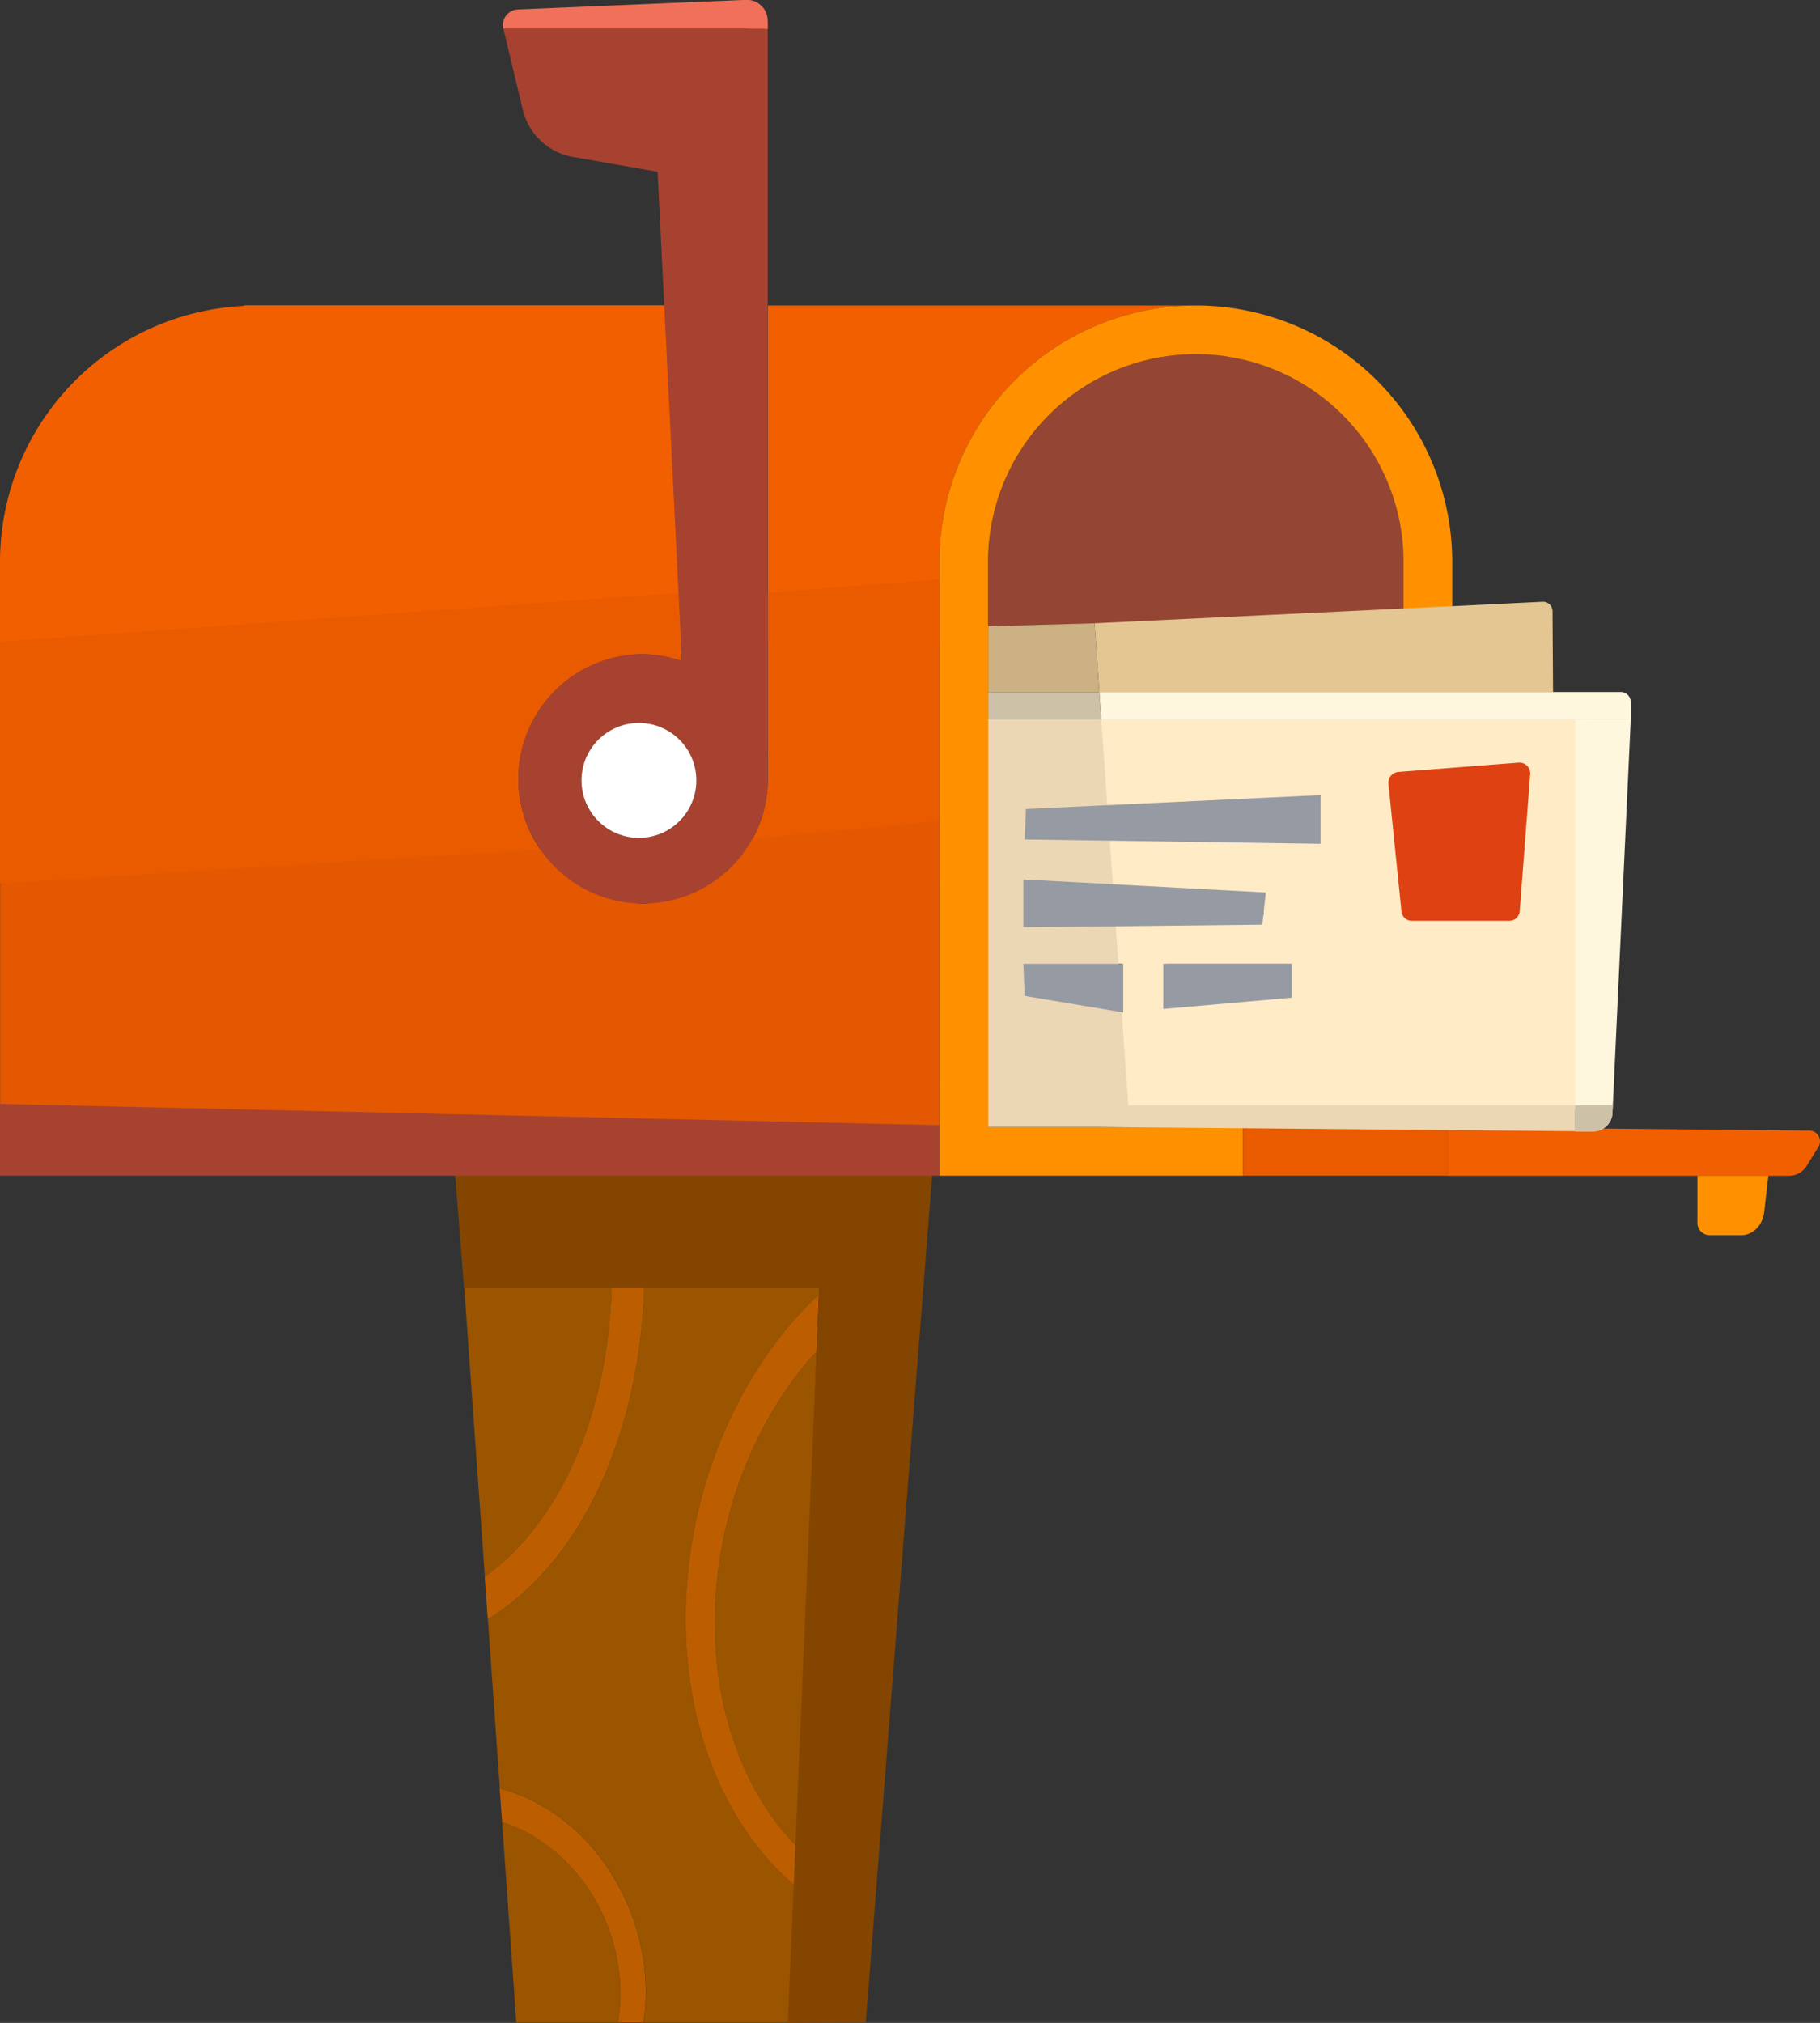 <svg xmlns="http://www.w3.org/2000/svg" width="523.6" height="581.79" viewBox="0 0 523.6 581.79"><rect x="0" y="0" width="523.6" height="581.79" fill="#333333" stroke="none"/><defs><style>.cls-1{fill:#9b5400}.cls-2{fill:#bc5e00}.cls-3{fill:#844500}.cls-4{fill:#f25f00}.cls-5{fill:#954533}.cls-6{fill:#ff9100}.cls-7{fill:#ea5b00}.cls-8{fill:#e35800}.cls-9{fill:#a74231}.cls-10{fill:#f0705a}.cls-11{fill:#fff}.cls-12{fill:#e3c692}.cls-13{fill:#ffebc5}.cls-14{fill:#fff6de}.cls-15{fill:#969aa2}.cls-16{fill:#de4112}.cls-17{fill:#cbb183}.cls-18{fill:#cdc2a8}.cls-19{fill:#ecd7b4}</style></defs><path d="M144.45 524.04l4.08 57.58h29.21a50.36 50.36 0 0 0 .68-9.88c-.63-22.05-14.94-41.72-33.97-47.7zM176 369.45h-42.5l6 84.08c20.87-14.91 35.52-45.52 36.5-84.08zM129.66 321.81h38.9q-1.7-5.06-3.74-9.94h-35.96zM205.66 465.96c-.2 27.6 9.27 50.76 23.75 65.26l5.54-142.6c-17.88 19.57-29.06 47.8-29.29 77.34zM237.81 321.81l.43-9.94h-62.28q1.76 4.9 3.2 9.94h58.65z" class="cls-1"/><path d="M197.3 465.96c-.1-36.47 14.73-71.46 38.29-93.67l.11-2.84h-50.34c-1.37 45.46-19.64 80.79-45 96.26l3.44 48.61c23.64 6.34 41.47 30.49 42 57.41a59.62 59.62 0 0 1-.64 9.88h42.37l1.52-39.13c-18.84-15.48-31.66-42.97-31.75-76.52z" class="cls-1"/><path d="M179.16 321.81q-1.45-5-3.2-9.94h-11.17q2 4.88 3.74 9.94h10.63zM185.36 369.45H176c-1 38.55-15.63 69.13-36.54 84.08l.86 12.18c25.4-15.47 43.67-50.8 45.04-96.26zM205.66 465.96c.22-29.55 11.4-57.77 29.28-77.33l.63-16.34c-23.56 22.2-38.39 57.2-38.29 93.67.09 33.54 12.91 61 31.7 76.52l.44-11.26c-14.48-14.5-23.95-37.66-23.76-65.26zM143.76 514.33l.69 9.71c19 6 33.34 25.65 34 47.7a50.36 50.36 0 0 1-.68 9.88h7.36a59.62 59.62 0 0 0 .64-9.88c-.54-26.92-18.37-51.12-42.01-57.41z" class="cls-2"/><path d="M242.69 311.37h-4.45l-.43 9.94H129.65l3.85 49.17h102.2l-9.06 211.31 22.43-.17 4.07-51.83 12.65-161.31 4.48-57.11h-27.58z" class="cls-3"/><path d="M196.18 87.81h-126v.18A73.7 73.7 0 0 0 0 161.62v23h196.18V87.81zM270.27 184.55v-22.93a73.76 73.76 0 0 1 73.76-73.76H220.89v96.74h49.38z" class="cls-4"/><rect width="73.76" x="270.27" y="338.12" class="cls-4"/><path d="M284.9 319.18V180.12l31.92-.86h87v-17.64a59.765 59.765 0 1 0-119.53 0v162.51h.63v-4.94z" class="cls-5"/><path d="M357.56 324.13h-73.3V161.62a59.765 59.765 0 1 1 119.53 0v17.69h14v-17.69a73.76 73.76 0 0 0-73.76-73.76 73.76 73.76 0 0 0-73.76 73.76v176.51h87.3v-14z" class="cls-6"/><path d="M149.14 224.05a35.87 35.87 0 0 1 35.87-35.87 35.49 35.49 0 0 1 11.17 2l-1-19.66L0 184.55v69.53h165.4a35.84 35.84 0 0 1-16.26-30.03zM220.89 224.05a35.84 35.84 0 0 1-16.26 30h65.64v-87.43l-49.4 3.85z" class="cls-7"/><path d="M270.27 236.12l-65.61 6.25c-5.64 3.69-12.37 17.56-19.62 17.56s-24-11.95-29.62-15.64L.03 254.09v69.53h270.24v-87.5z" class="cls-8"/><path d="M196.18 190.13a35.49 35.49 0 0 0-11.17-2A35.87 35.87 0 1 0 220.88 224V5.96l-.07.13a3.11 3.11 0 0 1-1.15 2.21h-74.83l5.59 23.32a18 18 0 0 0 14.36 13.5l24.4 4.28zm-12.38 17.8a16.53 16.53 0 1 1-16.53 16.53 16.53 16.53 0 0 1 16.53-16.53z" class="cls-9"/><path d="M215.57 8.3h5.29V5.96a6 6 0 0 0-6.19-6l-65.48 2.75a4.49 4.49 0 0 0-4.37 5.54h70.74z" class="cls-10"/><circle cx="183.81" cy="224.45" r="16.53" class="cls-11"/><path d="M403.8 175l-88.91 4.26 1.39 19.8H446.8l-.14-22.23v-1a2.74 2.74 0 0 0-2.9-2.76l-25.94 1.27z" class="cls-12"/><path d="M270.27 323.61L0 317.49v20.64H270.27v-14.52z" class="cls-9"/><path d="M284.9 319.18V206.92v112.26zM316.82 206.92v26.6h62.39v6h-62.39v17.53h46.67v6h-46.67v14.11h6v6h-6v35.87h140.09V206.92H316.82zm18.65 70.34h36v6h-36v-6z" class="cls-13"/><path d="M284.9 202.99v3.93-7.86 3.93zM316.27 199.06l.55 7.86h152.34v-5a2.9 2.9 0 0 0-2.9-2.9h-150z" class="cls-14"/><path d="M296.78 239.57h82.43v-6.05h-82.43v6.05zM296.78 263.15h66.71v-6.05h-66.71v6.05zM296.78 283.31h26v-6.05h-26v6.05zM335.48 277.26h36.04v6.05h-36.04z" class="cls-15"/><path d="M416.42 324.13h-58.85v14h58.85v-14z" class="cls-7"/><path d="M523.12 329.91a3.1 3.1 0 0 0-2.6-4.75l-104.11-1v14h98.3a5.89 5.89 0 0 0 5-2.76z" class="cls-4"/><path d="M469.16 206.92l-5.26 113.19a5.54 5.54 0 0 1-5.58 5.28h-5.17V206.92h16z" class="cls-14"/><path d="M436.96 219.33l-34.75 2.69a3.14 3.14 0 0 0-2.75 3.58l3.73 36.55a3 3 0 0 0 2.94 2.68h28.08a3 3 0 0 0 3-2.76l3-39.22a3.12 3.12 0 0 0-3.25-3.52z" class="cls-16"/><path d="M314.89 179.26l-30.62.86V199.06h32l-1.38-19.8z" class="cls-17"/><path d="M316.27 199.06h-32v7.86h32.56l-.56-7.86z" class="cls-18"/><path d="M324.61 317.88l-7.78-110.96h-32.56v117.21h31.92l136.97 1.21v-7.46H324.61z" class="cls-19"/><path d="M453.16 317.88v7.46h5.17a5.49 5.49 0 0 0 5.53-5.14l.15-2.36h-10.85z" class="cls-18"/><path d="M294.78 241.43l.38-8.75 84.75-4v14l-85.13-1.25zM294.41 252.93v13.75l68.75-.75 1-9.25-69.75-3.75zM334.66 277.18v13l37-3.25v-9.75h-37zM323.16 277.18v14l-28.38-4.75-.37-9.25h28.75z" class="cls-15"/><path d="M488.33 338.13v13.35a3.58 3.58 0 0 0 3.34 3.78h9.22c3.36 0 6.2-2.82 6.64-6.59l1.22-10.54h-20.42z" class="cls-6"/></svg>